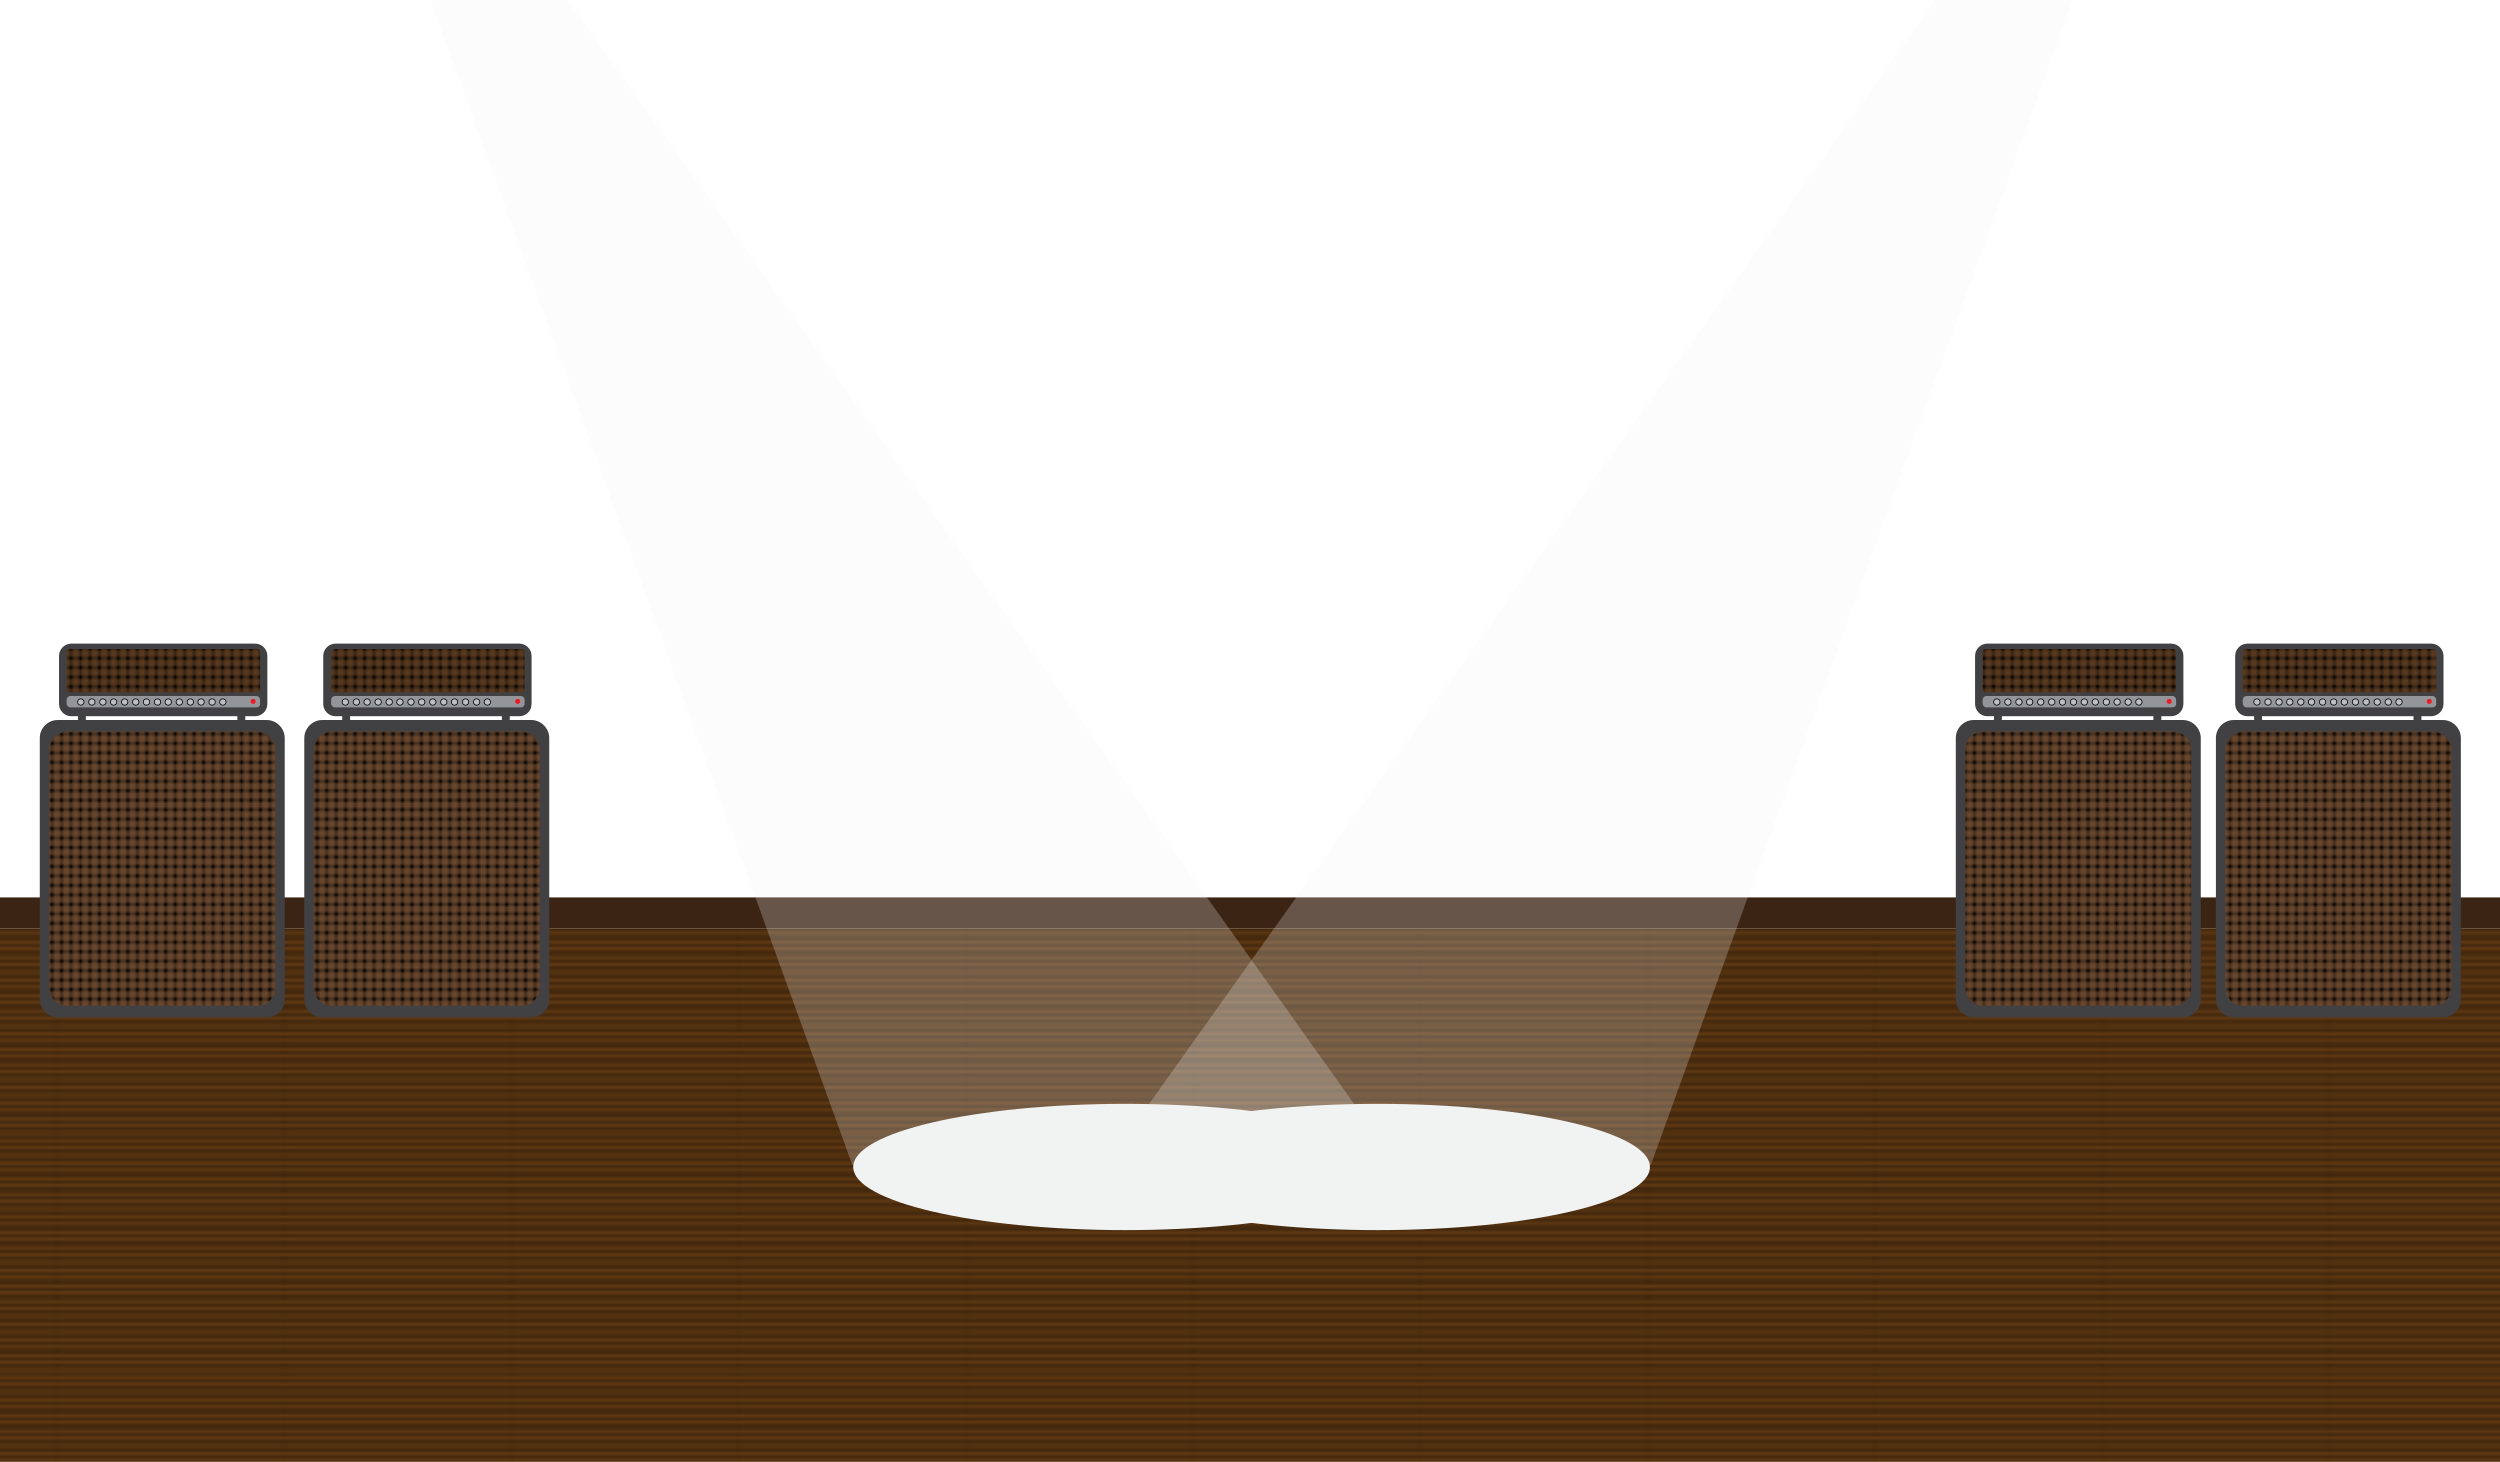 <?xml version="1.0" encoding="utf-8"?>
<!-- Generator: Adobe Illustrator 18.1.1, SVG Export Plug-In . SVG Version: 6.00 Build 0)  -->
<svg version="1.1" xmlns="http://www.w3.org/2000/svg" xmlns:xlink="http://www.w3.org/1999/xlink" x="0px" y="0px"
	 viewBox="0 0 792 463.1" enable-background="new 0 0 792 463.1" xml:space="preserve">
<filter  id="AI_GaussianBlur_7">
	<feGaussianBlur  stdDeviation="7"></feGaussianBlur>
</filter>
<pattern  x="90" y="-90" width="72" height="72" patternUnits="userSpaceOnUse" id="USGS_7_Vineyard" viewBox="71.5 -72 72 72" overflow="visible">
	<g>
		<polygon fill="none" points="71.5,-72 143.5,-72 143.5,0 71.5,0 		"/>
		<g>
			<line fill="none" stroke="#000000" stroke-width="2" stroke-dasharray="2,1" x1="72" y1="-1.5" x2="144" y2="-1.5"/>
			<line fill="none" stroke="#000000" stroke-width="2" stroke-dasharray="2,1" x1="72" y1="-4.5" x2="144" y2="-4.5"/>
			<line fill="none" stroke="#000000" stroke-width="2" stroke-dasharray="2,1" x1="72" y1="-7.5" x2="144" y2="-7.5"/>
			<line fill="none" stroke="#000000" stroke-width="2" stroke-dasharray="2,1" x1="72" y1="-10.5" x2="144" y2="-10.5"/>
			<line fill="none" stroke="#000000" stroke-width="2" stroke-dasharray="2,1" x1="72" y1="-13.5" x2="144" y2="-13.5"/>
			<line fill="none" stroke="#000000" stroke-width="2" stroke-dasharray="2,1" x1="72" y1="-16.5" x2="144" y2="-16.5"/>
			<line fill="none" stroke="#000000" stroke-width="2" stroke-dasharray="2,1" x1="72" y1="-19.5" x2="144" y2="-19.5"/>
			<line fill="none" stroke="#000000" stroke-width="2" stroke-dasharray="2,1" x1="72" y1="-22.5" x2="144" y2="-22.5"/>
			<line fill="none" stroke="#000000" stroke-width="2" stroke-dasharray="2,1" x1="72" y1="-25.5" x2="144" y2="-25.5"/>
			<line fill="none" stroke="#000000" stroke-width="2" stroke-dasharray="2,1" x1="72" y1="-28.5" x2="144" y2="-28.5"/>
			<line fill="none" stroke="#000000" stroke-width="2" stroke-dasharray="2,1" x1="72" y1="-31.5" x2="144" y2="-31.5"/>
			<line fill="none" stroke="#000000" stroke-width="2" stroke-dasharray="2,1" x1="72" y1="-34.5" x2="144" y2="-34.5"/>
			<line fill="none" stroke="#000000" stroke-width="2" stroke-dasharray="2,1" x1="72" y1="-37.5" x2="144" y2="-37.5"/>
			<line fill="none" stroke="#000000" stroke-width="2" stroke-dasharray="2,1" x1="72" y1="-40.5" x2="144" y2="-40.5"/>
			<line fill="none" stroke="#000000" stroke-width="2" stroke-dasharray="2,1" x1="72" y1="-43.5" x2="144" y2="-43.5"/>
			<line fill="none" stroke="#000000" stroke-width="2" stroke-dasharray="2,1" x1="72" y1="-46.5" x2="144" y2="-46.5"/>
			<line fill="none" stroke="#000000" stroke-width="2" stroke-dasharray="2,1" x1="72" y1="-49.5" x2="144" y2="-49.5"/>
			<line fill="none" stroke="#000000" stroke-width="2" stroke-dasharray="2,1" x1="72" y1="-52.5" x2="144" y2="-52.5"/>
			<line fill="none" stroke="#000000" stroke-width="2" stroke-dasharray="2,1" x1="72" y1="-55.5" x2="144" y2="-55.5"/>
			<line fill="none" stroke="#000000" stroke-width="2" stroke-dasharray="2,1" x1="72" y1="-58.5" x2="144" y2="-58.5"/>
			<line fill="none" stroke="#000000" stroke-width="2" stroke-dasharray="2,1" x1="72" y1="-61.5" x2="144" y2="-61.5"/>
			<line fill="none" stroke="#000000" stroke-width="2" stroke-dasharray="2,1" x1="72" y1="-64.5" x2="144" y2="-64.5"/>
			<line fill="none" stroke="#000000" stroke-width="2" stroke-dasharray="2,1" x1="72" y1="-67.5" x2="144" y2="-67.5"/>
			<line fill="none" stroke="#000000" stroke-width="2" stroke-dasharray="2,1" x1="72" y1="-70.5" x2="144" y2="-70.5"/>
		</g>
		<g>
			<line fill="none" stroke="#000000" stroke-width="2" stroke-dasharray="2,1" x1="0" y1="-1.5" x2="72" y2="-1.5"/>
			<line fill="none" stroke="#000000" stroke-width="2" stroke-dasharray="2,1" x1="0" y1="-4.5" x2="72" y2="-4.5"/>
			<line fill="none" stroke="#000000" stroke-width="2" stroke-dasharray="2,1" x1="0" y1="-7.5" x2="72" y2="-7.5"/>
			<line fill="none" stroke="#000000" stroke-width="2" stroke-dasharray="2,1" x1="0" y1="-10.5" x2="72" y2="-10.5"/>
			<line fill="none" stroke="#000000" stroke-width="2" stroke-dasharray="2,1" x1="0" y1="-13.5" x2="72" y2="-13.5"/>
			<line fill="none" stroke="#000000" stroke-width="2" stroke-dasharray="2,1" x1="0" y1="-16.5" x2="72" y2="-16.5"/>
			<line fill="none" stroke="#000000" stroke-width="2" stroke-dasharray="2,1" x1="0" y1="-19.5" x2="72" y2="-19.5"/>
			<line fill="none" stroke="#000000" stroke-width="2" stroke-dasharray="2,1" x1="0" y1="-22.5" x2="72" y2="-22.5"/>
			<line fill="none" stroke="#000000" stroke-width="2" stroke-dasharray="2,1" x1="0" y1="-25.5" x2="72" y2="-25.5"/>
			<line fill="none" stroke="#000000" stroke-width="2" stroke-dasharray="2,1" x1="0" y1="-28.5" x2="72" y2="-28.5"/>
			<line fill="none" stroke="#000000" stroke-width="2" stroke-dasharray="2,1" x1="0" y1="-31.5" x2="72" y2="-31.5"/>
			<line fill="none" stroke="#000000" stroke-width="2" stroke-dasharray="2,1" x1="0" y1="-34.5" x2="72" y2="-34.5"/>
			<line fill="none" stroke="#000000" stroke-width="2" stroke-dasharray="2,1" x1="0" y1="-37.5" x2="72" y2="-37.5"/>
			<line fill="none" stroke="#000000" stroke-width="2" stroke-dasharray="2,1" x1="0" y1="-40.5" x2="72" y2="-40.5"/>
			<line fill="none" stroke="#000000" stroke-width="2" stroke-dasharray="2,1" x1="0" y1="-43.5" x2="72" y2="-43.5"/>
			<line fill="none" stroke="#000000" stroke-width="2" stroke-dasharray="2,1" x1="0" y1="-46.5" x2="72" y2="-46.5"/>
			<line fill="none" stroke="#000000" stroke-width="2" stroke-dasharray="2,1" x1="0" y1="-49.5" x2="72" y2="-49.5"/>
			<line fill="none" stroke="#000000" stroke-width="2" stroke-dasharray="2,1" x1="0" y1="-52.5" x2="72" y2="-52.5"/>
			<line fill="none" stroke="#000000" stroke-width="2" stroke-dasharray="2,1" x1="0" y1="-55.5" x2="72" y2="-55.5"/>
			<line fill="none" stroke="#000000" stroke-width="2" stroke-dasharray="2,1" x1="0" y1="-58.5" x2="72" y2="-58.5"/>
			<line fill="none" stroke="#000000" stroke-width="2" stroke-dasharray="2,1" x1="0" y1="-61.5" x2="72" y2="-61.5"/>
			<line fill="none" stroke="#000000" stroke-width="2" stroke-dasharray="2,1" x1="0" y1="-64.5" x2="72" y2="-64.5"/>
			<line fill="none" stroke="#000000" stroke-width="2" stroke-dasharray="2,1" x1="0" y1="-67.5" x2="72" y2="-67.5"/>
			<line fill="none" stroke="#000000" stroke-width="2" stroke-dasharray="2,1" x1="0" y1="-70.5" x2="72" y2="-70.5"/>
		</g>
	</g>
</pattern>
<pattern  x="90" y="-90" width="72" height="74.8" patternUnits="userSpaceOnUse" id="USGS_8_Sewage_Disposal" viewBox="72.2 -74.8 72 74.8" overflow="visible">
	<g>
		<polygon fill="none" points="72.2,-74.8 144.2,-74.8 144.2,0 72.2,0 		"/>
		<g>
			<line fill="none" stroke="#000000" stroke-width="0.3" stroke-linecap="square" x1="144.2" y1="-0.8" x2="216.2" y2="-0.8"/>
			<line fill="none" stroke="#000000" stroke-width="0.3" stroke-linecap="square" x1="144.2" y1="-2.5" x2="216.2" y2="-2.5"/>
			<line fill="none" stroke="#000000" stroke-width="0.3" stroke-linecap="square" x1="144.2" y1="-4.2" x2="216.2" y2="-4.2"/>
			<line fill="none" stroke="#000000" stroke-width="0.3" stroke-linecap="square" x1="144.2" y1="-6" x2="216.2" y2="-6"/>
			<line fill="none" stroke="#000000" stroke-width="0.3" stroke-linecap="square" x1="144.2" y1="-7.7" x2="216.2" y2="-7.7"/>
			<line fill="none" stroke="#000000" stroke-width="0.3" stroke-linecap="square" x1="144.2" y1="-9.3" x2="216.2" y2="-9.3"/>
			<line fill="none" stroke="#000000" stroke-width="0.3" stroke-linecap="square" x1="144.2" y1="-11" x2="216.2" y2="-11"/>
			<line fill="none" stroke="#000000" stroke-width="0.3" stroke-linecap="square" x1="144.2" y1="-12.8" x2="216.2" y2="-12.8"/>
			<line fill="none" stroke="#000000" stroke-width="0.3" stroke-linecap="square" x1="144.2" y1="-14.5" x2="216.2" y2="-14.5"/>
			<line fill="none" stroke="#000000" stroke-width="0.3" stroke-linecap="square" x1="144.2" y1="-16.2" x2="216.2" y2="-16.2"/>
			<line fill="none" stroke="#000000" stroke-width="0.3" stroke-linecap="square" x1="144.2" y1="-17.8" x2="216.2" y2="-17.8"/>
			<line fill="none" stroke="#000000" stroke-width="0.3" stroke-linecap="square" x1="144.2" y1="-19.5" x2="216.2" y2="-19.5"/>
			<line fill="none" stroke="#000000" stroke-width="0.3" stroke-linecap="square" x1="144.2" y1="-21.2" x2="216.2" y2="-21.2"/>
			<line fill="none" stroke="#000000" stroke-width="0.3" stroke-linecap="square" x1="144.2" y1="-22.9" x2="216.2" y2="-22.9"/>
			<line fill="none" stroke="#000000" stroke-width="0.3" stroke-linecap="square" x1="144.2" y1="-24.6" x2="216.2" y2="-24.6"/>
			<line fill="none" stroke="#000000" stroke-width="0.3" stroke-linecap="square" x1="144.2" y1="-26.3" x2="216.2" y2="-26.3"/>
			<line fill="none" stroke="#000000" stroke-width="0.3" stroke-linecap="square" x1="144.2" y1="-28" x2="216.2" y2="-28"/>
			<line fill="none" stroke="#000000" stroke-width="0.3" stroke-linecap="square" x1="144.2" y1="-29.7" x2="216.2" y2="-29.7"/>
			<line fill="none" stroke="#000000" stroke-width="0.3" stroke-linecap="square" x1="144.2" y1="-31.4" x2="216.2" y2="-31.4"/>
			<line fill="none" stroke="#000000" stroke-width="0.3" stroke-linecap="square" x1="144.2" y1="-33.1" x2="216.2" y2="-33.1"/>
			<line fill="none" stroke="#000000" stroke-width="0.3" stroke-linecap="square" x1="144.2" y1="-34.8" x2="216.2" y2="-34.8"/>
			<line fill="none" stroke="#000000" stroke-width="0.3" stroke-linecap="square" x1="144.2" y1="-36.5" x2="216.2" y2="-36.5"/>
			<line fill="none" stroke="#000000" stroke-width="0.3" stroke-linecap="square" x1="144.2" y1="-38.2" x2="216.2" y2="-38.2"/>
			<line fill="none" stroke="#000000" stroke-width="0.3" stroke-linecap="square" x1="144.2" y1="-39.9" x2="216.2" y2="-39.9"/>
			<line fill="none" stroke="#000000" stroke-width="0.3" stroke-linecap="square" x1="144.2" y1="-41.6" x2="216.2" y2="-41.6"/>
			<line fill="none" stroke="#000000" stroke-width="0.3" stroke-linecap="square" x1="144.2" y1="-43.3" x2="216.2" y2="-43.3"/>
			<line fill="none" stroke="#000000" stroke-width="0.3" stroke-linecap="square" x1="144.2" y1="-45" x2="216.2" y2="-45"/>
			<line fill="none" stroke="#000000" stroke-width="0.3" stroke-linecap="square" x1="144.2" y1="-46.7" x2="216.2" y2="-46.7"/>
			<line fill="none" stroke="#000000" stroke-width="0.3" stroke-linecap="square" x1="144.2" y1="-48.4" x2="216.2" y2="-48.4"/>
			<line fill="none" stroke="#000000" stroke-width="0.3" stroke-linecap="square" x1="144.2" y1="-50.1" x2="216.2" y2="-50.1"/>
			<line fill="none" stroke="#000000" stroke-width="0.3" stroke-linecap="square" x1="144.2" y1="-51.8" x2="216.2" y2="-51.8"/>
			<line fill="none" stroke="#000000" stroke-width="0.3" stroke-linecap="square" x1="144.2" y1="-53.5" x2="216.2" y2="-53.5"/>
			<line fill="none" stroke="#000000" stroke-width="0.3" stroke-linecap="square" x1="144.2" y1="-55.2" x2="216.2" y2="-55.2"/>
			<line fill="none" stroke="#000000" stroke-width="0.3" stroke-linecap="square" x1="144.2" y1="-56.9" x2="216.2" y2="-56.9"/>
			<line fill="none" stroke="#000000" stroke-width="0.3" stroke-linecap="square" x1="144.2" y1="-58.6" x2="216.2" y2="-58.6"/>
			<line fill="none" stroke="#000000" stroke-width="0.3" stroke-linecap="square" x1="144.2" y1="-60.3" x2="216.2" y2="-60.3"/>
			<line fill="none" stroke="#000000" stroke-width="0.3" stroke-linecap="square" x1="144.2" y1="-62" x2="216.2" y2="-62"/>
			<line fill="none" stroke="#000000" stroke-width="0.3" stroke-linecap="square" x1="144.2" y1="-63.7" x2="216.2" y2="-63.7"/>
			<line fill="none" stroke="#000000" stroke-width="0.3" stroke-linecap="square" x1="144.2" y1="-65.4" x2="216.2" y2="-65.4"/>
			<line fill="none" stroke="#000000" stroke-width="0.3" stroke-linecap="square" x1="144.2" y1="-67.1" x2="216.2" y2="-67.1"/>
			<line fill="none" stroke="#000000" stroke-width="0.3" stroke-linecap="square" x1="144.2" y1="-68.8" x2="216.2" y2="-68.8"/>
			<line fill="none" stroke="#000000" stroke-width="0.3" stroke-linecap="square" x1="144.2" y1="-70.5" x2="216.2" y2="-70.5"/>
			<line fill="none" stroke="#000000" stroke-width="0.3" stroke-linecap="square" x1="144.2" y1="-72.2" x2="216.2" y2="-72.2"/>
			<line fill="none" stroke="#000000" stroke-width="0.3" stroke-linecap="square" x1="144.2" y1="-73.9" x2="216.2" y2="-73.9"/>
		</g>
		<g>
			<line fill="none" stroke="#000000" stroke-width="0.3" stroke-linecap="square" x1="72.2" y1="-0.8" x2="144.2" y2="-0.8"/>
			<line fill="none" stroke="#000000" stroke-width="0.3" stroke-linecap="square" x1="72.2" y1="-2.5" x2="144.2" y2="-2.5"/>
			<line fill="none" stroke="#000000" stroke-width="0.3" stroke-linecap="square" x1="72.2" y1="-4.2" x2="144.2" y2="-4.2"/>
			<line fill="none" stroke="#000000" stroke-width="0.3" stroke-linecap="square" x1="72.2" y1="-6" x2="144.2" y2="-6"/>
			<line fill="none" stroke="#000000" stroke-width="0.3" stroke-linecap="square" x1="72.2" y1="-7.7" x2="144.2" y2="-7.7"/>
			<line fill="none" stroke="#000000" stroke-width="0.3" stroke-linecap="square" x1="72.2" y1="-9.3" x2="144.2" y2="-9.3"/>
			<line fill="none" stroke="#000000" stroke-width="0.3" stroke-linecap="square" x1="72.2" y1="-11" x2="144.2" y2="-11"/>
			<line fill="none" stroke="#000000" stroke-width="0.3" stroke-linecap="square" x1="72.2" y1="-12.8" x2="144.2" y2="-12.8"/>
			<line fill="none" stroke="#000000" stroke-width="0.3" stroke-linecap="square" x1="72.2" y1="-14.5" x2="144.2" y2="-14.5"/>
			<line fill="none" stroke="#000000" stroke-width="0.3" stroke-linecap="square" x1="72.2" y1="-16.2" x2="144.2" y2="-16.2"/>
			<line fill="none" stroke="#000000" stroke-width="0.3" stroke-linecap="square" x1="72.2" y1="-17.8" x2="144.2" y2="-17.8"/>
			<line fill="none" stroke="#000000" stroke-width="0.3" stroke-linecap="square" x1="72.2" y1="-19.5" x2="144.2" y2="-19.5"/>
			<line fill="none" stroke="#000000" stroke-width="0.3" stroke-linecap="square" x1="72.2" y1="-21.2" x2="144.2" y2="-21.2"/>
			<line fill="none" stroke="#000000" stroke-width="0.3" stroke-linecap="square" x1="72.2" y1="-22.9" x2="144.2" y2="-22.9"/>
			<line fill="none" stroke="#000000" stroke-width="0.3" stroke-linecap="square" x1="72.2" y1="-24.6" x2="144.2" y2="-24.6"/>
			<line fill="none" stroke="#000000" stroke-width="0.3" stroke-linecap="square" x1="72.2" y1="-26.3" x2="144.2" y2="-26.3"/>
			<line fill="none" stroke="#000000" stroke-width="0.3" stroke-linecap="square" x1="72.2" y1="-28" x2="144.2" y2="-28"/>
			<line fill="none" stroke="#000000" stroke-width="0.3" stroke-linecap="square" x1="72.2" y1="-29.7" x2="144.2" y2="-29.7"/>
			<line fill="none" stroke="#000000" stroke-width="0.3" stroke-linecap="square" x1="72.2" y1="-31.4" x2="144.2" y2="-31.4"/>
			<line fill="none" stroke="#000000" stroke-width="0.3" stroke-linecap="square" x1="72.2" y1="-33.1" x2="144.2" y2="-33.1"/>
			<line fill="none" stroke="#000000" stroke-width="0.3" stroke-linecap="square" x1="72.2" y1="-34.8" x2="144.2" y2="-34.8"/>
			<line fill="none" stroke="#000000" stroke-width="0.3" stroke-linecap="square" x1="72.2" y1="-36.5" x2="144.2" y2="-36.5"/>
			<line fill="none" stroke="#000000" stroke-width="0.3" stroke-linecap="square" x1="72.2" y1="-38.2" x2="144.2" y2="-38.2"/>
			<line fill="none" stroke="#000000" stroke-width="0.3" stroke-linecap="square" x1="72.2" y1="-39.9" x2="144.2" y2="-39.9"/>
			<line fill="none" stroke="#000000" stroke-width="0.3" stroke-linecap="square" x1="72.2" y1="-41.6" x2="144.2" y2="-41.6"/>
			<line fill="none" stroke="#000000" stroke-width="0.3" stroke-linecap="square" x1="72.2" y1="-43.3" x2="144.2" y2="-43.3"/>
			<line fill="none" stroke="#000000" stroke-width="0.3" stroke-linecap="square" x1="72.2" y1="-45" x2="144.2" y2="-45"/>
			<line fill="none" stroke="#000000" stroke-width="0.3" stroke-linecap="square" x1="72.2" y1="-46.7" x2="144.2" y2="-46.7"/>
			<line fill="none" stroke="#000000" stroke-width="0.3" stroke-linecap="square" x1="72.2" y1="-48.4" x2="144.2" y2="-48.4"/>
			<line fill="none" stroke="#000000" stroke-width="0.3" stroke-linecap="square" x1="72.2" y1="-50.1" x2="144.2" y2="-50.1"/>
			<line fill="none" stroke="#000000" stroke-width="0.3" stroke-linecap="square" x1="72.2" y1="-51.8" x2="144.2" y2="-51.8"/>
			<line fill="none" stroke="#000000" stroke-width="0.3" stroke-linecap="square" x1="72.2" y1="-53.5" x2="144.2" y2="-53.5"/>
			<line fill="none" stroke="#000000" stroke-width="0.3" stroke-linecap="square" x1="72.2" y1="-55.2" x2="144.2" y2="-55.2"/>
			<line fill="none" stroke="#000000" stroke-width="0.3" stroke-linecap="square" x1="72.2" y1="-56.9" x2="144.2" y2="-56.9"/>
			<line fill="none" stroke="#000000" stroke-width="0.3" stroke-linecap="square" x1="72.2" y1="-58.6" x2="144.2" y2="-58.6"/>
			<line fill="none" stroke="#000000" stroke-width="0.3" stroke-linecap="square" x1="72.2" y1="-60.3" x2="144.2" y2="-60.3"/>
			<line fill="none" stroke="#000000" stroke-width="0.3" stroke-linecap="square" x1="72.2" y1="-62" x2="144.2" y2="-62"/>
			<line fill="none" stroke="#000000" stroke-width="0.3" stroke-linecap="square" x1="72.2" y1="-63.7" x2="144.2" y2="-63.7"/>
			<line fill="none" stroke="#000000" stroke-width="0.3" stroke-linecap="square" x1="72.2" y1="-65.4" x2="144.2" y2="-65.4"/>
			<line fill="none" stroke="#000000" stroke-width="0.3" stroke-linecap="square" x1="72.2" y1="-67.1" x2="144.2" y2="-67.1"/>
			<line fill="none" stroke="#000000" stroke-width="0.3" stroke-linecap="square" x1="72.2" y1="-68.8" x2="144.2" y2="-68.8"/>
			<line fill="none" stroke="#000000" stroke-width="0.3" stroke-linecap="square" x1="72.2" y1="-70.5" x2="144.2" y2="-70.5"/>
			<line fill="none" stroke="#000000" stroke-width="0.3" stroke-linecap="square" x1="72.2" y1="-72.2" x2="144.2" y2="-72.2"/>
			<line fill="none" stroke="#000000" stroke-width="0.3" stroke-linecap="square" x1="72.2" y1="-73.9" x2="144.2" y2="-73.9"/>
		</g>
		<g>
			<line fill="none" stroke="#000000" stroke-width="0.3" stroke-linecap="square" x1="0.2" y1="-0.8" x2="72.2" y2="-0.8"/>
			<line fill="none" stroke="#000000" stroke-width="0.3" stroke-linecap="square" x1="0.2" y1="-2.5" x2="72.2" y2="-2.5"/>
			<line fill="none" stroke="#000000" stroke-width="0.3" stroke-linecap="square" x1="0.2" y1="-4.2" x2="72.2" y2="-4.2"/>
			<line fill="none" stroke="#000000" stroke-width="0.3" stroke-linecap="square" x1="0.2" y1="-6" x2="72.2" y2="-6"/>
			<line fill="none" stroke="#000000" stroke-width="0.3" stroke-linecap="square" x1="0.2" y1="-7.7" x2="72.2" y2="-7.7"/>
			<line fill="none" stroke="#000000" stroke-width="0.3" stroke-linecap="square" x1="0.2" y1="-9.3" x2="72.2" y2="-9.3"/>
			<line fill="none" stroke="#000000" stroke-width="0.3" stroke-linecap="square" x1="0.2" y1="-11" x2="72.2" y2="-11"/>
			<line fill="none" stroke="#000000" stroke-width="0.3" stroke-linecap="square" x1="0.2" y1="-12.8" x2="72.2" y2="-12.8"/>
			<line fill="none" stroke="#000000" stroke-width="0.3" stroke-linecap="square" x1="0.2" y1="-14.5" x2="72.2" y2="-14.5"/>
			<line fill="none" stroke="#000000" stroke-width="0.3" stroke-linecap="square" x1="0.2" y1="-16.2" x2="72.2" y2="-16.2"/>
			<line fill="none" stroke="#000000" stroke-width="0.3" stroke-linecap="square" x1="0.2" y1="-17.8" x2="72.2" y2="-17.8"/>
			<line fill="none" stroke="#000000" stroke-width="0.3" stroke-linecap="square" x1="0.2" y1="-19.5" x2="72.2" y2="-19.5"/>
			<line fill="none" stroke="#000000" stroke-width="0.3" stroke-linecap="square" x1="0.2" y1="-21.2" x2="72.2" y2="-21.2"/>
			<line fill="none" stroke="#000000" stroke-width="0.3" stroke-linecap="square" x1="0.2" y1="-22.9" x2="72.2" y2="-22.9"/>
			<line fill="none" stroke="#000000" stroke-width="0.3" stroke-linecap="square" x1="0.2" y1="-24.6" x2="72.2" y2="-24.6"/>
			<line fill="none" stroke="#000000" stroke-width="0.3" stroke-linecap="square" x1="0.2" y1="-26.3" x2="72.2" y2="-26.3"/>
			<line fill="none" stroke="#000000" stroke-width="0.3" stroke-linecap="square" x1="0.2" y1="-28" x2="72.2" y2="-28"/>
			<line fill="none" stroke="#000000" stroke-width="0.3" stroke-linecap="square" x1="0.2" y1="-29.7" x2="72.2" y2="-29.7"/>
			<line fill="none" stroke="#000000" stroke-width="0.3" stroke-linecap="square" x1="0.2" y1="-31.4" x2="72.2" y2="-31.4"/>
			<line fill="none" stroke="#000000" stroke-width="0.3" stroke-linecap="square" x1="0.2" y1="-33.1" x2="72.2" y2="-33.1"/>
			<line fill="none" stroke="#000000" stroke-width="0.3" stroke-linecap="square" x1="0.2" y1="-34.8" x2="72.2" y2="-34.8"/>
			<line fill="none" stroke="#000000" stroke-width="0.3" stroke-linecap="square" x1="0.2" y1="-36.5" x2="72.2" y2="-36.5"/>
			<line fill="none" stroke="#000000" stroke-width="0.3" stroke-linecap="square" x1="0.2" y1="-38.2" x2="72.2" y2="-38.2"/>
			<line fill="none" stroke="#000000" stroke-width="0.3" stroke-linecap="square" x1="0.2" y1="-39.9" x2="72.2" y2="-39.9"/>
			<line fill="none" stroke="#000000" stroke-width="0.3" stroke-linecap="square" x1="0.2" y1="-41.6" x2="72.2" y2="-41.6"/>
			<line fill="none" stroke="#000000" stroke-width="0.3" stroke-linecap="square" x1="0.2" y1="-43.3" x2="72.2" y2="-43.3"/>
			<line fill="none" stroke="#000000" stroke-width="0.3" stroke-linecap="square" x1="0.2" y1="-45" x2="72.2" y2="-45"/>
			<line fill="none" stroke="#000000" stroke-width="0.3" stroke-linecap="square" x1="0.2" y1="-46.7" x2="72.2" y2="-46.7"/>
			<line fill="none" stroke="#000000" stroke-width="0.3" stroke-linecap="square" x1="0.2" y1="-48.4" x2="72.2" y2="-48.4"/>
			<line fill="none" stroke="#000000" stroke-width="0.3" stroke-linecap="square" x1="0.2" y1="-50.1" x2="72.2" y2="-50.1"/>
			<line fill="none" stroke="#000000" stroke-width="0.3" stroke-linecap="square" x1="0.2" y1="-51.8" x2="72.2" y2="-51.8"/>
			<line fill="none" stroke="#000000" stroke-width="0.3" stroke-linecap="square" x1="0.2" y1="-53.5" x2="72.2" y2="-53.5"/>
			<line fill="none" stroke="#000000" stroke-width="0.3" stroke-linecap="square" x1="0.2" y1="-55.2" x2="72.2" y2="-55.2"/>
			<line fill="none" stroke="#000000" stroke-width="0.3" stroke-linecap="square" x1="0.2" y1="-56.9" x2="72.2" y2="-56.9"/>
			<line fill="none" stroke="#000000" stroke-width="0.3" stroke-linecap="square" x1="0.2" y1="-58.6" x2="72.2" y2="-58.6"/>
			<line fill="none" stroke="#000000" stroke-width="0.3" stroke-linecap="square" x1="0.2" y1="-60.3" x2="72.2" y2="-60.3"/>
			<line fill="none" stroke="#000000" stroke-width="0.3" stroke-linecap="square" x1="0.2" y1="-62" x2="72.2" y2="-62"/>
			<line fill="none" stroke="#000000" stroke-width="0.3" stroke-linecap="square" x1="0.2" y1="-63.7" x2="72.2" y2="-63.7"/>
			<line fill="none" stroke="#000000" stroke-width="0.3" stroke-linecap="square" x1="0.2" y1="-65.4" x2="72.2" y2="-65.4"/>
			<line fill="none" stroke="#000000" stroke-width="0.3" stroke-linecap="square" x1="0.2" y1="-67.1" x2="72.2" y2="-67.1"/>
			<line fill="none" stroke="#000000" stroke-width="0.3" stroke-linecap="square" x1="0.2" y1="-68.8" x2="72.2" y2="-68.8"/>
			<line fill="none" stroke="#000000" stroke-width="0.3" stroke-linecap="square" x1="0.2" y1="-70.5" x2="72.2" y2="-70.5"/>
			<line fill="none" stroke="#000000" stroke-width="0.3" stroke-linecap="square" x1="0.2" y1="-72.2" x2="72.2" y2="-72.2"/>
			<line fill="none" stroke="#000000" stroke-width="0.3" stroke-linecap="square" x1="0.2" y1="-73.9" x2="72.2" y2="-73.9"/>
		</g>
	</g>
</pattern>
<g id="background" display="none">
	<rect y="-1" display="inline" fill="#BCBEC0" width="792" height="463.1"/>
</g>
<g id="floor">
	<rect y="294.1" fill="#603913" width="792" height="169"/>
	<rect y="294.1" fill="url(#USGS_8_Sewage_Disposal)" width="792" height="169"/>
</g>
<g id="spacer">
	<rect y="284.3" fill="#3C2415" width="792" height="9.8"/>
	<rect x="-44.3" y="153.7" fill="#3C2415" width="0.7" height="2"/>
</g>
<g id="spots" filter="url(#AI_GaussianBlur_7)">
	<polygon opacity="0.24" fill="#F1F2F2" points="442.7,369 270,369 91.3,-124.3 	"/>
	<polygon opacity="0.24" fill="#F1F2F2" points="350.3,369 523,369 701.7,-124.3 	"/>
	<ellipse fill="#F1F2F2" cx="436.5" cy="369.7" rx="86.2" ry="20"/>
	<ellipse fill="#F1F2F2" cx="356.5" cy="369.7" rx="86.2" ry="20"/>
</g>
<g id="box">
	<path fill="#414042" d="M84.5,322.3H18.3c-3.1,0-5.7-2.6-5.7-5.7v-82.8c0-3.1,2.5-5.7,5.7-5.7h66.2c3.1,0,5.7,2.6,5.7,5.7v82.8
		C90.2,319.8,87.7,322.3,84.5,322.3z"/>
	<path fill="#8B5E3C" d="M81.5,318.6H21.3c-3.1,0-5.7-2.5-5.7-5.7v-75.4c0-3.1,2.6-5.7,5.7-5.7h60.2c3.1,0,5.7,2.6,5.7,5.7V313
		C87.2,316.1,84.7,318.6,81.5,318.6z"/>
	<path fill="url(#USGS_7_Vineyard)" d="M81.5,318.6H21.3c-3.1,0-5.7-2.5-5.7-5.7v-75.4c0-3.1,2.6-5.7,5.7-5.7h60.2
		c3.1,0,5.7,2.6,5.7,5.7V313C87.2,316.1,84.7,318.6,81.5,318.6z"/>
	<path fill="#414042" d="M168.3,322.3h-66.2c-3.1,0-5.7-2.6-5.7-5.7v-82.8c0-3.1,2.6-5.7,5.7-5.7h66.2c3.1,0,5.7,2.6,5.7,5.7v82.8
		C174,319.8,171.4,322.3,168.3,322.3z"/>
	<path fill="#8B5E3C" d="M165.3,318.6h-60.2c-3.1,0-5.7-2.5-5.7-5.7v-75.4c0-3.1,2.6-5.7,5.7-5.7h60.2c3.1,0,5.7,2.6,5.7,5.7V313
		C171,316.1,168.4,318.6,165.3,318.6z"/>
	<path fill="url(#USGS_7_Vineyard)" d="M165.3,318.6h-60.2c-3.1,0-5.7-2.5-5.7-5.7v-75.4c0-3.1,2.6-5.7,5.7-5.7h60.2
		c3.1,0,5.7,2.6,5.7,5.7V313C171,316.1,168.4,318.6,165.3,318.6z"/>
	<path fill="#414042" d="M773.9,322.3h-66.2c-3.1,0-5.7-2.6-5.7-5.7v-82.8c0-3.1,2.5-5.7,5.7-5.7h66.2c3.1,0,5.7,2.6,5.7,5.7v82.8
		C779.6,319.8,777,322.3,773.9,322.3z"/>
	<path fill="#8B5E3C" d="M770.9,318.6h-60.2c-3.1,0-5.7-2.5-5.7-5.7v-75.4c0-3.1,2.5-5.7,5.7-5.7h60.2c3.1,0,5.7,2.6,5.7,5.7V313
		C776.6,316.1,774,318.6,770.9,318.6z"/>
	<path fill="url(#USGS_7_Vineyard)" d="M770.9,318.6h-60.2c-3.1,0-5.7-2.5-5.7-5.7v-75.4c0-3.1,2.5-5.7,5.7-5.7h60.2
		c3.1,0,5.7,2.6,5.7,5.7V313C776.6,316.1,774,318.6,770.9,318.6z"/>
	<path fill="#414042" d="M691.5,322.3h-66.2c-3.1,0-5.7-2.6-5.7-5.7v-82.8c0-3.1,2.5-5.7,5.7-5.7h66.2c3.1,0,5.7,2.6,5.7,5.7v82.8
		C697.2,319.8,694.7,322.3,691.5,322.3z"/>
	<path fill="#8B5E3C" d="M688.5,318.6h-60.2c-3.1,0-5.7-2.5-5.7-5.7v-75.4c0-3.1,2.5-5.7,5.7-5.7h60.2c3.1,0,5.7,2.6,5.7,5.7V313
		C694.2,316.1,691.7,318.6,688.5,318.6z"/>
	<path fill="url(#USGS_7_Vineyard)" d="M688.5,318.6h-60.2c-3.1,0-5.7-2.5-5.7-5.7v-75.4c0-3.1,2.5-5.7,5.7-5.7h60.2
		c3.1,0,5.7,2.6,5.7,5.7V313C694.2,316.1,691.7,318.6,688.5,318.6z"/>
</g>
<g id="head">
	<path fill="#414042" d="M80.8,226.9H22.6c-2.2,0-3.9-1.8-3.9-3.9v-15.2c0-2.2,1.8-3.9,3.9-3.9h58.2c2.2,0,3.9,1.8,3.9,3.9V223
		C84.7,225.2,82.9,226.9,80.8,226.9z"/>
	<path fill="#754C29" d="M81.4,219.3H22.1c-0.6,0-1-0.5-1-1v-11.7c0-0.6,0.5-1,1-1h59.3c0.6,0,1,0.5,1,1v11.7
		C82.5,218.8,82,219.3,81.4,219.3z"/>
	<path fill="url(#USGS_7_Vineyard)" d="M81.4,219.3H22.1c-0.6,0-1-0.5-1-1v-11.7c0-0.6,0.5-1,1-1h59.3c0.6,0,1,0.5,1,1v11.7
		C82.5,218.8,82,219.3,81.4,219.3z"/>
	<path fill="#939598" d="M81.2,224.1H22.3c-0.7,0-1.2-0.6-1.2-1.2v-1.2c0-0.7,0.6-1.2,1.2-1.2h58.9c0.7,0,1.2,0.6,1.2,1.2v1.2
		C82.5,223.6,81.9,224.1,81.2,224.1z"/>
	<rect x="24.7" y="226.2" fill="#414042" width="2.5" height="2"/>
	<rect x="75.2" y="226.2" fill="#414042" width="2.5" height="2"/>
	<circle fill="#BCBEC0" stroke="#000000" stroke-width="0.25" cx="25.6" cy="222.4" r="1"/>
	<circle fill="#BCBEC0" stroke="#000000" stroke-width="0.25" cx="29.1" cy="222.4" r="1"/>
	<circle fill="#BCBEC0" stroke="#000000" stroke-width="0.25" cx="32.6" cy="222.4" r="1"/>
	<circle fill="#BCBEC0" stroke="#000000" stroke-width="0.25" cx="36" cy="222.4" r="1"/>
	<circle fill="#BCBEC0" stroke="#000000" stroke-width="0.25" cx="39.5" cy="222.4" r="1"/>
	<circle fill="#BCBEC0" stroke="#000000" stroke-width="0.25" cx="43" cy="222.4" r="1"/>
	<circle fill="#BCBEC0" stroke="#000000" stroke-width="0.25" cx="46.4" cy="222.4" r="1"/>
	<circle fill="#BCBEC0" stroke="#000000" stroke-width="0.25" cx="49.9" cy="222.4" r="1"/>
	<circle fill="#BCBEC0" stroke="#000000" stroke-width="0.25" cx="53.3" cy="222.4" r="1"/>
	<circle fill="#BCBEC0" stroke="#000000" stroke-width="0.25" cx="56.8" cy="222.4" r="1"/>
	<circle fill="#BCBEC0" stroke="#000000" stroke-width="0.25" cx="60.3" cy="222.4" r="1"/>
	<circle fill="#BCBEC0" stroke="#000000" stroke-width="0.25" cx="63.7" cy="222.4" r="1"/>
	<circle fill="#BCBEC0" stroke="#000000" stroke-width="0.25" cx="67.2" cy="222.4" r="1"/>
	<circle fill="#BCBEC0" stroke="#000000" stroke-width="0.25" cx="70.6" cy="222.4" r="1"/>
	<circle fill="#ED1C24" cx="80.2" cy="222.2" r="0.8"/>
	<path fill="#414042" d="M164.5,226.9h-58.2c-2.2,0-3.9-1.8-3.9-3.9v-15.2c0-2.2,1.8-3.9,3.9-3.9h58.2c2.2,0,3.9,1.8,3.9,3.9V223
		C168.4,225.2,166.7,226.9,164.5,226.9z"/>
	<path fill="#754C29" d="M165.2,219.3h-59.3c-0.6,0-1-0.5-1-1v-11.7c0-0.6,0.5-1,1-1h59.3c0.6,0,1,0.5,1,1v11.7
		C166.2,218.8,165.8,219.3,165.2,219.3z"/>
	<path fill="url(#USGS_7_Vineyard)" d="M165.2,219.3h-59.3c-0.6,0-1-0.5-1-1v-11.7c0-0.6,0.5-1,1-1h59.3c0.6,0,1,0.5,1,1v11.7
		C166.2,218.8,165.8,219.3,165.2,219.3z"/>
	<path fill="#939598" d="M165,224.1h-58.9c-0.7,0-1.2-0.6-1.2-1.2v-1.2c0-0.7,0.6-1.2,1.2-1.2H165c0.7,0,1.2,0.6,1.2,1.2v1.2
		C166.2,223.6,165.7,224.1,165,224.1z"/>
	<rect x="108.4" y="226.2" fill="#414042" width="2.5" height="2"/>
	<rect x="159" y="226.2" fill="#414042" width="2.5" height="2"/>
	<circle fill="#BCBEC0" stroke="#000000" stroke-width="0.25" cx="109.4" cy="222.4" r="1"/>
	<circle fill="#BCBEC0" stroke="#000000" stroke-width="0.25" cx="112.9" cy="222.4" r="1"/>
	<circle fill="#BCBEC0" stroke="#000000" stroke-width="0.25" cx="116.3" cy="222.4" r="1"/>
	<circle fill="#BCBEC0" stroke="#000000" stroke-width="0.25" cx="119.8" cy="222.4" r="1"/>
	<circle fill="#BCBEC0" stroke="#000000" stroke-width="0.25" cx="123.3" cy="222.4" r="1"/>
	<circle fill="#BCBEC0" stroke="#000000" stroke-width="0.25" cx="126.7" cy="222.4" r="1"/>
	<circle fill="#BCBEC0" stroke="#000000" stroke-width="0.25" cx="130.2" cy="222.4" r="1"/>
	<circle fill="#BCBEC0" stroke="#000000" stroke-width="0.25" cx="133.6" cy="222.4" r="1"/>
	<circle fill="#BCBEC0" stroke="#000000" stroke-width="0.25" cx="137.1" cy="222.4" r="1"/>
	<circle fill="#BCBEC0" stroke="#000000" stroke-width="0.25" cx="140.6" cy="222.4" r="1"/>
	<circle fill="#BCBEC0" stroke="#000000" stroke-width="0.25" cx="144" cy="222.4" r="1"/>
	<circle fill="#BCBEC0" stroke="#000000" stroke-width="0.25" cx="147.5" cy="222.4" r="1"/>
	<circle fill="#BCBEC0" stroke="#000000" stroke-width="0.25" cx="151" cy="222.4" r="1"/>
	<circle fill="#BCBEC0" stroke="#000000" stroke-width="0.25" cx="154.4" cy="222.4" r="1"/>
	<circle fill="#ED1C24" cx="164" cy="222.2" r="0.8"/>
	<path fill="#414042" d="M770.1,226.9H712c-2.2,0-3.9-1.8-3.9-3.9v-15.2c0-2.2,1.8-3.9,3.9-3.9h58.2c2.2,0,3.9,1.8,3.9,3.9V223
		C774.1,225.2,772.3,226.9,770.1,226.9z"/>
	<path fill="#754C29" d="M770.8,219.3h-59.3c-0.6,0-1-0.5-1-1v-11.7c0-0.6,0.5-1,1-1h59.3c0.6,0,1,0.5,1,1v11.7
		C771.9,218.8,771.4,219.3,770.8,219.3z"/>
	<path fill="url(#USGS_7_Vineyard)" d="M770.8,219.3h-59.3c-0.6,0-1-0.5-1-1v-11.7c0-0.6,0.5-1,1-1h59.3c0.6,0,1,0.5,1,1v11.7
		C771.9,218.8,771.4,219.3,770.8,219.3z"/>
	<path fill="#939598" d="M770.6,224.1h-58.9c-0.7,0-1.2-0.6-1.2-1.2v-1.2c0-0.7,0.6-1.2,1.2-1.2h58.9c0.7,0,1.2,0.6,1.2,1.2v1.2
		C771.9,223.6,771.3,224.1,770.6,224.1z"/>
	<rect x="714.1" y="226.2" fill="#414042" width="2.5" height="2"/>
	<rect x="764.6" y="226.2" fill="#414042" width="2.5" height="2"/>
	<circle fill="#BCBEC0" stroke="#000000" stroke-width="0.25" cx="715" cy="222.4" r="1"/>
	<circle fill="#BCBEC0" stroke="#000000" stroke-width="0.25" cx="718.5" cy="222.4" r="1"/>
	<circle fill="#BCBEC0" stroke="#000000" stroke-width="0.25" cx="722" cy="222.4" r="1"/>
	<circle fill="#BCBEC0" stroke="#000000" stroke-width="0.25" cx="725.4" cy="222.4" r="1"/>
	<circle fill="#BCBEC0" stroke="#000000" stroke-width="0.25" cx="728.9" cy="222.4" r="1"/>
	<circle fill="#BCBEC0" stroke="#000000" stroke-width="0.25" cx="732.3" cy="222.4" r="1"/>
	<circle fill="#BCBEC0" stroke="#000000" stroke-width="0.25" cx="735.8" cy="222.4" r="1"/>
	<circle fill="#BCBEC0" stroke="#000000" stroke-width="0.25" cx="739.3" cy="222.4" r="1"/>
	<circle fill="#BCBEC0" stroke="#000000" stroke-width="0.25" cx="742.7" cy="222.4" r="1"/>
	<circle fill="#BCBEC0" stroke="#000000" stroke-width="0.25" cx="746.2" cy="222.4" r="1"/>
	<circle fill="#BCBEC0" stroke="#000000" stroke-width="0.25" cx="749.6" cy="222.4" r="1"/>
	<circle fill="#BCBEC0" stroke="#000000" stroke-width="0.25" cx="753.1" cy="222.4" r="1"/>
	<circle fill="#BCBEC0" stroke="#000000" stroke-width="0.25" cx="756.6" cy="222.4" r="1"/>
	<circle fill="#BCBEC0" stroke="#000000" stroke-width="0.25" cx="760" cy="222.4" r="1"/>
	<circle fill="#ED1C24" cx="769.6" cy="222.2" r="0.8"/>
	<path fill="#414042" d="M687.8,226.9h-58.2c-2.2,0-3.9-1.8-3.9-3.9v-15.2c0-2.2,1.8-3.9,3.9-3.9h58.2c2.2,0,3.9,1.8,3.9,3.9V223
		C691.7,225.2,689.9,226.9,687.8,226.9z"/>
	<path fill="#754C29" d="M688.4,219.3h-59.3c-0.6,0-1-0.5-1-1v-11.7c0-0.6,0.5-1,1-1h59.3c0.6,0,1,0.5,1,1v11.7
		C689.5,218.8,689,219.3,688.4,219.3z"/>
	<path fill="url(#USGS_7_Vineyard)" d="M688.4,219.3h-59.3c-0.6,0-1-0.5-1-1v-11.7c0-0.6,0.5-1,1-1h59.3c0.6,0,1,0.5,1,1v11.7
		C689.5,218.8,689,219.3,688.4,219.3z"/>
	<path fill="#939598" d="M688.2,224.1h-58.9c-0.7,0-1.2-0.6-1.2-1.2v-1.2c0-0.7,0.6-1.2,1.2-1.2h58.9c0.7,0,1.2,0.6,1.2,1.2v1.2
		C689.5,223.6,688.9,224.1,688.2,224.1z"/>
	<rect x="631.7" y="226.2" fill="#414042" width="2.5" height="2"/>
	<rect x="682.2" y="226.2" fill="#414042" width="2.5" height="2"/>
	<circle fill="#BCBEC0" stroke="#000000" stroke-width="0.25" cx="632.6" cy="222.4" r="1"/>
	<circle fill="#BCBEC0" stroke="#000000" stroke-width="0.25" cx="636.1" cy="222.4" r="1"/>
	<circle fill="#BCBEC0" stroke="#000000" stroke-width="0.25" cx="639.6" cy="222.4" r="1"/>
	<circle fill="#BCBEC0" stroke="#000000" stroke-width="0.25" cx="643" cy="222.4" r="1"/>
	<circle fill="#BCBEC0" stroke="#000000" stroke-width="0.25" cx="646.5" cy="222.4" r="1"/>
	<circle fill="#BCBEC0" stroke="#000000" stroke-width="0.25" cx="650" cy="222.4" r="1"/>
	<circle fill="#BCBEC0" stroke="#000000" stroke-width="0.25" cx="653.4" cy="222.4" r="1"/>
	<circle fill="#BCBEC0" stroke="#000000" stroke-width="0.25" cx="656.9" cy="222.4" r="1"/>
	<circle fill="#BCBEC0" stroke="#000000" stroke-width="0.25" cx="660.3" cy="222.4" r="1"/>
	<circle fill="#BCBEC0" stroke="#000000" stroke-width="0.25" cx="663.8" cy="222.4" r="1"/>
	<circle fill="#BCBEC0" stroke="#000000" stroke-width="0.25" cx="667.3" cy="222.4" r="1"/>
	<circle fill="#BCBEC0" stroke="#000000" stroke-width="0.25" cx="670.7" cy="222.4" r="1"/>
	<circle fill="#BCBEC0" stroke="#000000" stroke-width="0.25" cx="674.2" cy="222.4" r="1"/>
	<circle fill="#BCBEC0" stroke="#000000" stroke-width="0.25" cx="677.6" cy="222.4" r="1"/>
	<circle fill="#ED1C24" cx="687.2" cy="222.2" r="0.8"/>
</g>
</svg>
